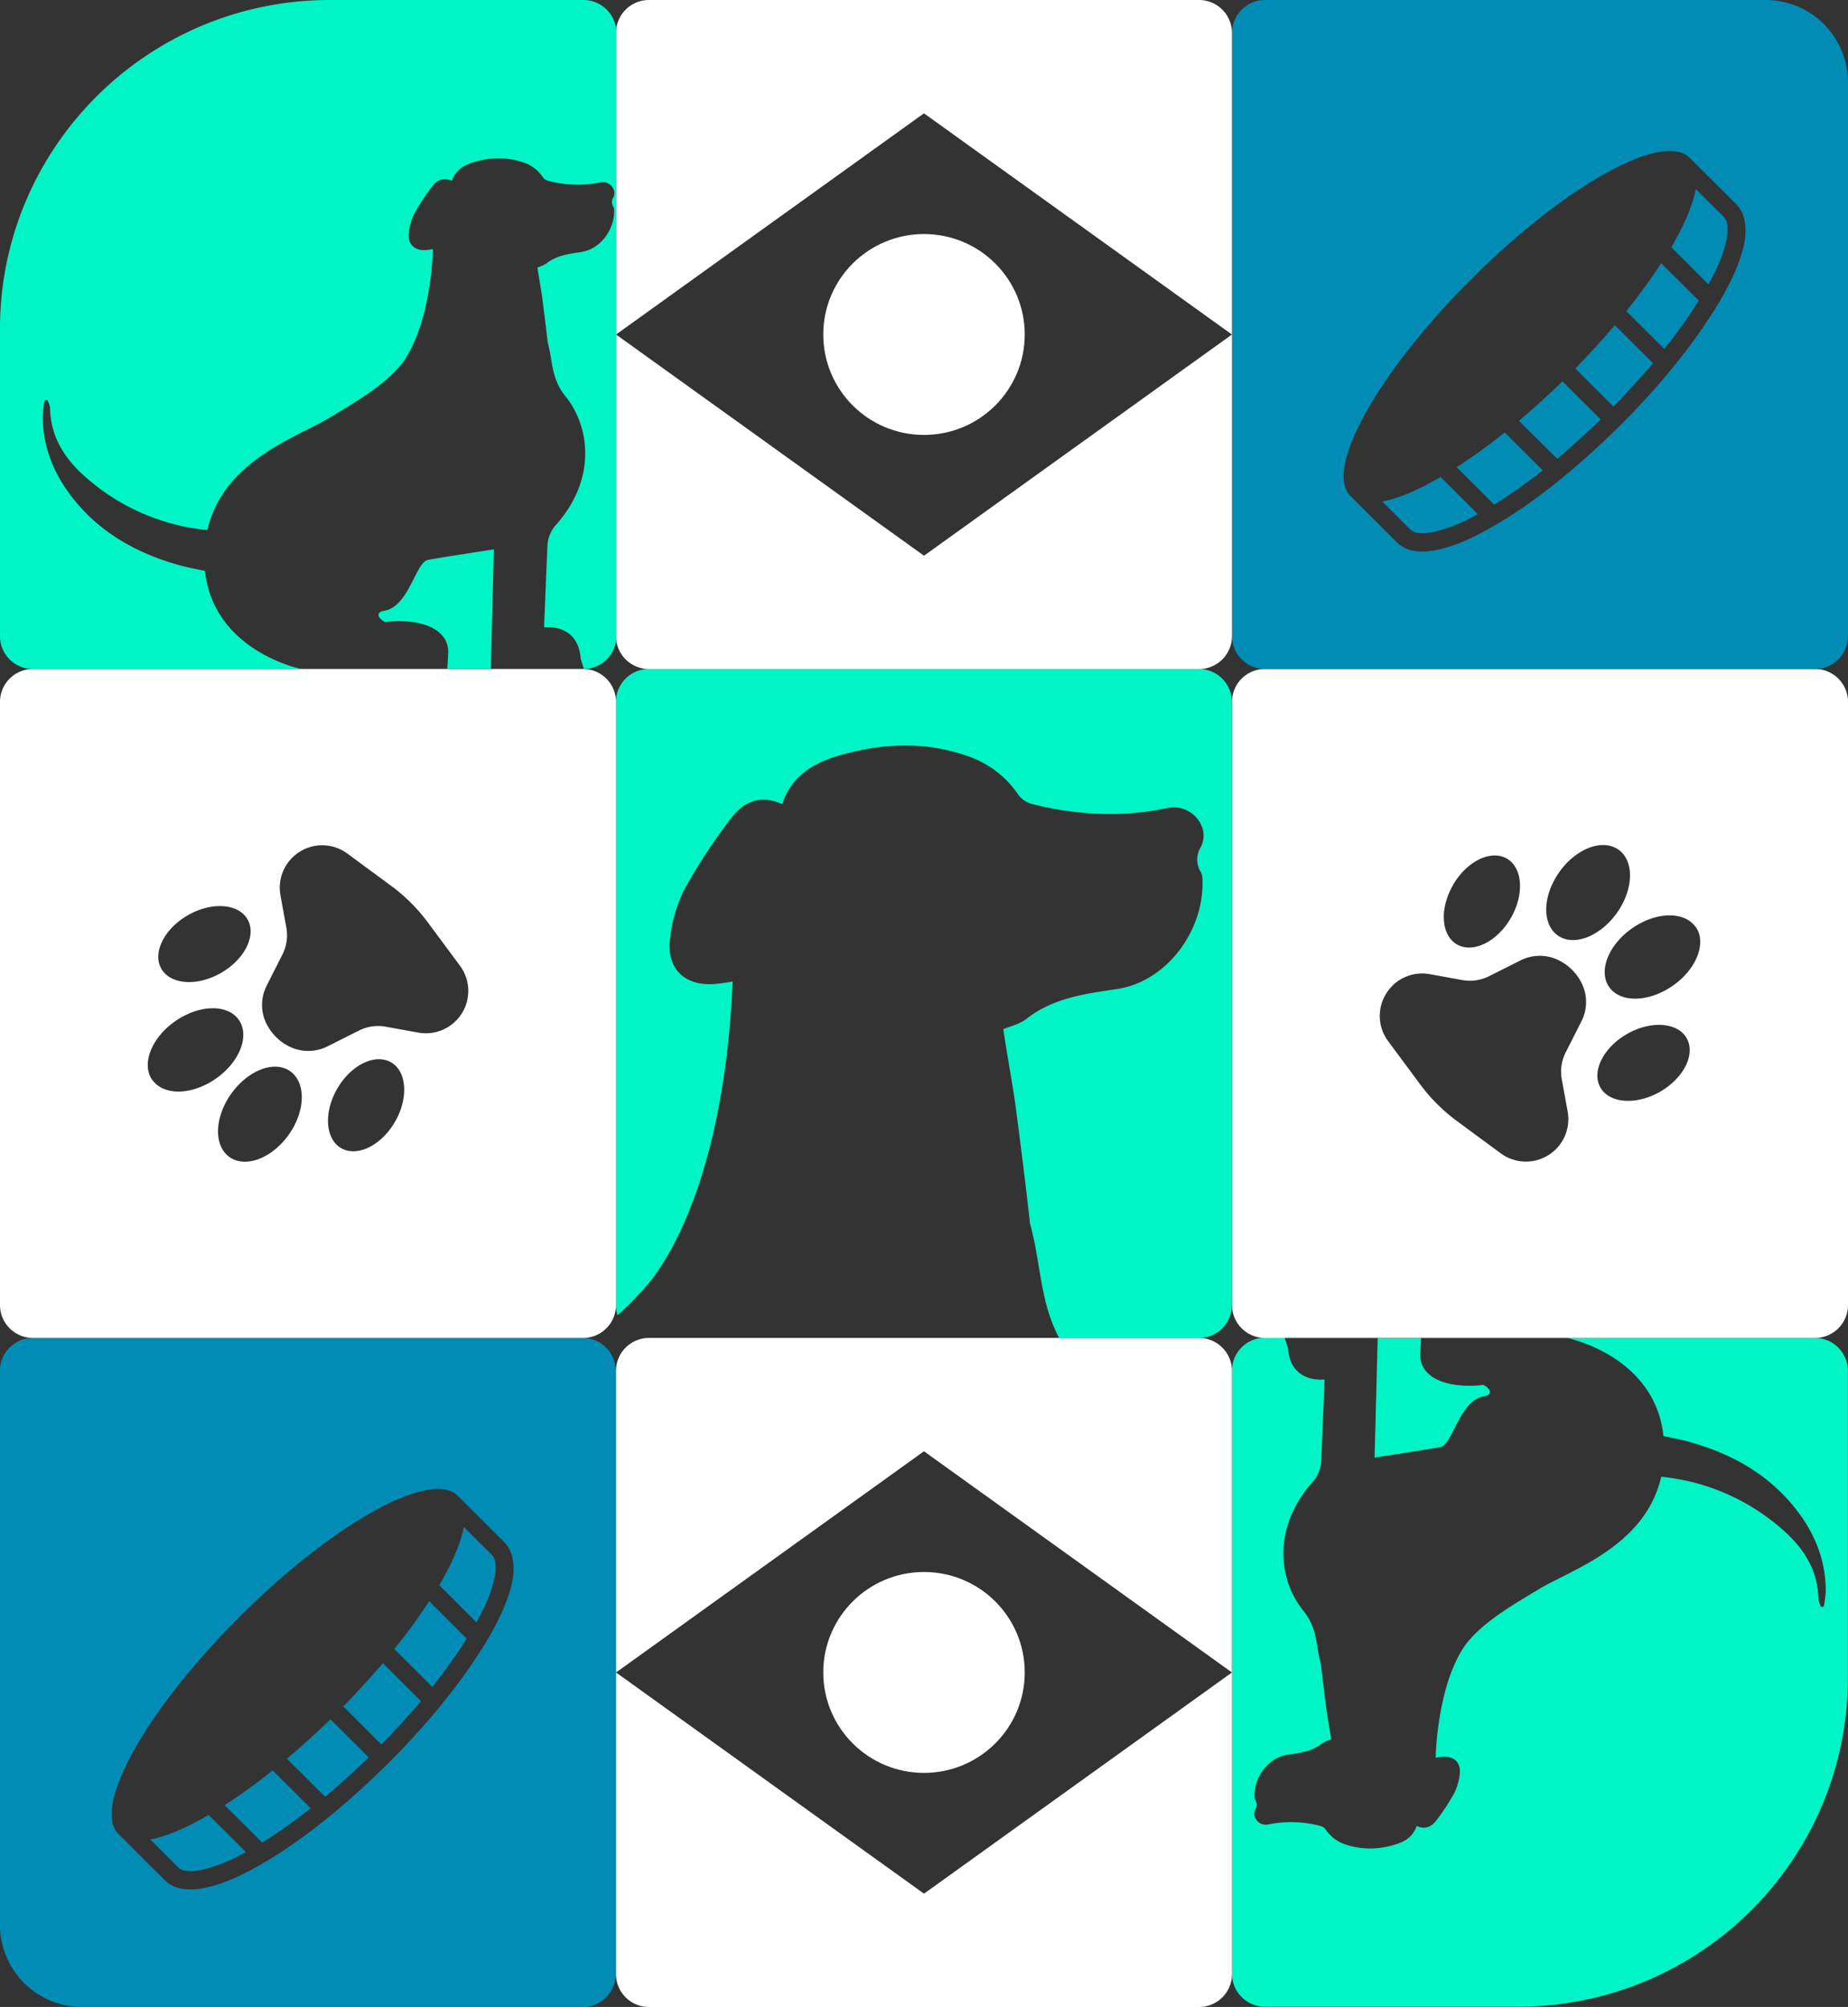 <svg viewBox="0 0 561 609" xmlns="http://www.w3.org/2000/svg">
            <rect x="0" y="0" width="561" height="609" fill="#333333" stroke="none"/>
            <defs>
            <style>.nadsnsadkoa{fill:#00f5c6;}.nadsdaskp{fill:#fff;}.nsksnpkads{fill:#008cb4;}</style><style class="darkreader darkreader--sync" media="screen"></style>
            </defs>

            <g class="square01">
                <path class="nadsnsadkoa" transform="translate(-1215.3 -323.68)" d="M1664.7,747.65a10.17,10.17,0,0,1,1.42-.37l.48-.09c2.66-1.14-.79-3.38-1.18-3.25-4.92.67-15,.42-18.15-5.56a7.76,7.76,0,0,1-.82-4l.26-4.65h-13.19l-.94,36.25s16.08-2.47,20-3.2C1656.18,762,1658.15,749.93,1664.7,747.65Z"></path>
                <path class="nadsnsadkoa" transform="translate(-1215.3 -323.68)" d="M1766.27,729.68H1691s26.67,5.3,29.29,29.78c2.84.58,5.67,1.12,8.42,1.91,12.92,3.71,24.13,10.15,32.34,21,5.4,7.16,8.56,15.2,8.49,24.29a36.93,36.93,0,0,1-.58,4.53l-.78.11a7.14,7.14,0,0,1-.86-2.26c-.13-9.94-5.53-17-12.82-22.84a65.21,65.21,0,0,0-32.66-14.14c-.74-.1-1.5-.18-2.26-.24-4.82,21.17-27.44,28.21-37.12,34.09-6.72,4.08-14.93,8.73-20.39,14.62-.63.68-1.22,1.37-1.77,2.08a32.78,32.78,0,0,0-3.07,5.31q-.89,1.86-1.76,4.27c-.55,1.54-1.09,3.27-1.59,5.19a94.07,94.07,0,0,0-2.76,19.67c.69-.1,1.27-.2,1.85-.26,3.67-.37,5.92,1.69,5.46,5.31a17.18,17.18,0,0,1-1.73,5.83,68.87,68.87,0,0,1-5.34,8.12c-1.43,1.92-3.4,2.92-6,1.71-1.28,3.81-4.39,5.16-7.84,6a23.74,23.74,0,0,1-13.74-.36,11.64,11.64,0,0,1-6-4.5,2.94,2.94,0,0,0-1.52-1.1,34.85,34.85,0,0,0-16-.49,3.51,3.51,0,0,1-3.91-2,2.83,2.83,0,0,1,.05-2.61,2.74,2.74,0,0,0,0-2.79,1.51,1.51,0,0,1-.24-.75c-.36-6,4.07-12.11,10-13,3.77-.57,7.44-1,10.57-3.49a10.88,10.88,0,0,1,2.69-1.19c-.43-3-1-5.92-1.41-8.82,0,0-1.15-8.66-1.7-13.87-1.59-5.68-.95-10.91-5.35-16.32-7.59-9.36-9.48-25.26,2.81-39.09a10.24,10.24,0,0,0,2.63-6.79l1-24.32s-10.34,1.47-11.11-9.53l-1-3.13h-6a10,10,0,0,0-10,10v183a10,10,0,0,0,10,10h76.81c55.32,0,100.17-44.7,100.17-99.84V739.66A10,10,0,0,0,1766.27,729.68Z"></path>
            </g>

            <g class="square02">
                <path class="nadsdaskp" transform="translate(-1215.3 -323.68)" d="m1402.3 831.18v91.52a10 10 0 0 0 10 10h167a10 10 0 0 0 10-10v-91.52l-93.5 67.13z"></path>
                <path class="nadsdaskp" transform="translate(-1215.3 -323.68)" d="m1579.3 729.68h-167a10 10 0 0 0-10 10v91.52l93.49-67.13 93.5 67.13v-91.54a10 10 0 0 0-9.99-9.98z"></path>
                <ellipse class="nadsdaskp" cx="280.5" cy="507.5" rx="30.58" ry="30.48"></ellipse>
            </g>

            <g class="square03">
                <path class="nsksnpkads" transform="translate(-1215.3 -323.68)" d="m1283.5 871.46 11.39 11.35a159.3 159.3 0 0 0 14.73-10.41l-11.54-11.5a177.63 177.63 0 0 1-14.58 10.56z"></path>
                <path class="nsksnpkads" transform="translate(-1215.3 -323.68)" d="m1302.4 857.37 11.61 11.52c4.35-3.63 8.79-7.63 13.21-11.93l-11.6-11.56c-4.45 4.3-8.87 8.3-13.22 11.97z"></path>
                <path class="nsksnpkads" transform="translate(-1215.3 -323.68)" d="m1319.5 841.5 11.59 11.55c4.33-4.41 8.34-8.83 12-13.16l-11.56-11.52c-3.7 4.33-7.72 8.74-12.03 13.13z"></path>
                <path class="nsksnpkads" transform="translate(-1215.3 -323.68)" d="m1260.9 881.85 8.49 8.46a4 4 0 0 0 2.34 1.06 13.09 13.09 0 0 0 4.55-0.22 50.61 50.61 0 0 0 13.65-5.46l-11.3-11.26c-6.82 3.96-12.9 6.57-17.73 7.42z"></path>
                <path class="nsksnpkads" transform="translate(-1215.3 -323.68)" d="M1335,824.08l11.54,11.5c.94-1.18,1.86-2.36,2.74-3.52,2.92-3.87,5.5-7.62,7.7-11.16l-11.39-11.35A175.65,175.65,0,0,1,1335,824.08Z"></path>
                <path class="nsksnpkads" transform="translate(-1215.3 -323.68)" d="M1392.27,729.68h-167a10,10,0,0,0-10,10V907.72a25,25,0,0,0,25,25h151.94a10,10,0,0,0,10-10v-183A10,10,0,0,0,1392.27,729.68ZM1371.06,802c-.07.47-.14,1-.23,1.44-.92,4.63-3.14,10-6.43,15.86l-.42.74c-.91,1.59-1.89,3.21-3,4.88a164.32,164.32,0,0,1-10.52,14.6c-1.13,1.43-2.31,2.86-3.52,4.3-3.67,4.34-7.68,8.75-12,13.15-.65.65-1.29,1.31-2,2s-1.32,1.3-2,1.94c-4.4,4.3-8.83,8.3-13.18,11.95-1.45,1.22-2.89,2.38-4.32,3.52s-2.77,2.18-4.14,3.21c-3.61,2.71-7.13,5.14-10.51,7.27-1.67,1.06-3.3,2-4.9,2.93-2,1.14-4,2.18-5.86,3.06a45.09,45.09,0,0,1-11.66,3.93l-.58.07a17.24,17.24,0,0,1-5.07,0,9.62,9.62,0,0,1-5.36-2.6l-14.11-14.06h0c-8.1-8.08,8.38-37.6,36.82-65.94s58-44.77,66.16-36.69h0l14.11,14.06a9.57,9.57,0,0,1,2.61,5.35A17.11,17.11,0,0,1,1371.06,802Z"></path>
                <path class="nsksnpkads" transform="translate(-1215.3 -323.68)" d="m1364.6 795.5-8.5-8.46c-0.89 4.81-3.47 10.87-7.44 17.67l11.29 11.29c0.78-1.43 1.5-2.82 2.13-4.14a39.59 39.59 0 0 0 3.48-10.14 12.49 12.49 0 0 0 0.1-3.86 4.16 4.16 0 0 0-1.06-2.36z"></path>
            </g>

            <path class="nadsdaskp square04" transform="translate(-1215.3 -323.68)" d="m1599.3 729.68h167a10 10 0 0 0 10-10v-183a10 10 0 0 0-10-10h-167a10 10 0 0 0-10 10v183a10 10 0 0 0 10 10zm120-74.74c-7.22 4.15-15.34 3.61-18.13-1.21s0.79-12.1 8-16.26 15.34-3.61 18.13 1.21-0.79 12.1-8.01 16.26zm10.77-50c3.39 4.83 0.28 12.83-7 17.88s-15.85 5.23-19.25 0.4-0.28-12.84 7-17.89 15.84-5.17 19.24-0.33zm-41.49-16.53c5.07-7.21 13.1-10.32 18-6.93s4.67 12-0.4 19.17-13.1 10.32-17.94 6.93-4.73-11.92 0.33-19.12zm-32.17 3.8c4.17-7.2 11.47-10.77 16.31-8s5.38 10.88 1.21 18.07-11.47 10.77-16.31 8-5.39-10.82-1.22-18.02zm-18.48 30.64a12.89 12.89 0 0 1 11.43-3.56l9.86 1.79a12.91 12.91 0 0 0 8.11-1.17l9.58-4.81a13 13 0 0 1 11.22-0.2 15.33 15.33 0 0 1 7.48 7.46 12.84 12.84 0 0 1-0.2 11.17l-4.83 9.55a12.86 12.86 0 0 0-1.17 8.09l1.79 9.83a12.88 12.88 0 0 1-20.35 12.63l-13.23-9.74a53.09 53.09 0 0 1-11.17-11.13l-9.78-13.18a12.82 12.82 0 0 1 1.25-16.68z"></path>
            <path class="nadsnsadkoa square05" transform="translate(-1215.3 -323.68)" d="M1579.27,526.68h-167a10,10,0,0,0-10,10v183a10,10,0,0,0,.5,3.1c2.27-2,4.45-4.16,6.47-6.34q2.46-2.64,4.61-5.41a86.83,86.83,0,0,0,8-13.8c1.51-3.22,3.05-6.9,4.55-11.08,1.44-4,2.85-8.51,4.15-13.5,3.47-13.27,6.24-30.07,7.16-51.1-1.8.25-3.29.52-4.8.67-9.53,1-15.4-4.41-14.19-13.81a44.34,44.34,0,0,1,4.5-15.16,175.21,175.21,0,0,1,13.88-21.1c3.72-5,8.83-7.57,15.64-4.45,3.32-9.89,11.4-13.39,20.37-15.6,12-3,23.93-3.18,35.72.94a30.27,30.27,0,0,1,15.51,11.68,7.52,7.52,0,0,0,3.93,2.85c13.72,3.48,27.56,4.25,41.48,1.29a9.15,9.15,0,0,1,10.18,5.15,7.43,7.43,0,0,1-.13,6.76,7.15,7.15,0,0,0-.14,7.25,4.29,4.29,0,0,1,.64,2c.92,15.64-10.6,31.5-25.94,33.78-9.81,1.47-19.34,2.7-27.48,9.06-2.13,1.67-5.09,2.29-7,3.1,1.12,7.78,2.59,15.37,3.66,22.91,0,0,3,22.53,4.43,36.06,3.38,12.07,2.88,23.37,8.85,34.78h42.44a10,10,0,0,0,10-10v-183A10,10,0,0,0,1579.27,526.68Z"></path>
            <path class="nadsdaskp square06" transform="translate(-1215.3 -323.68)" d="m1392.3 526.68h-167a10 10 0 0 0-10 10v183a10 10 0 0 0 10 10h167a10 10 0 0 0 10-10v-183a10 10 0 0 0-10-10zm-120 74.74c7.22-4.15 15.34-3.61 18.13 1.21s-0.79 12.1-8 16.26-15.34 3.61-18.13-1.21 0.79-12.1 8.01-16.26zm-10.77 50c-3.39-4.83-0.28-12.83 7-17.88s15.85-5.23 19.25-0.4 0.28 12.84-7 17.89-15.84 5.17-19.24 0.34zm41.5 16.48c-5.07 7.21-13.1 10.32-18 6.93s-4.67-12 0.4-19.17 13.1-10.32 17.94-6.93 4.72 11.97-0.34 19.17zm32.17-3.8c-4.17 7.2-11.47 10.77-16.31 8s-5.38-10.88-1.21-18.07 11.47-10.77 16.31-8 5.38 10.87 1.21 18.07zm18.48-30.64a12.89 12.89 0 0 1-11.43 3.56l-9.86-1.79a12.91 12.91 0 0 0-8.11 1.17l-9.58 4.81a13 13 0 0 1-11.22 0.2 15.33 15.33 0 0 1-7.45-7.41 12.84 12.84 0 0 1 0.2-11.17l4.83-9.55a12.86 12.86 0 0 0 1.17-8.09l-1.79-9.83a12.88 12.88 0 0 1 20.35-12.64l13.23 9.75a53.09 53.09 0 0 1 11.17 11.13l9.78 13.18a12.82 12.82 0 0 1-1.29 16.68z"></path>

            <g class="square07">
                <path class="nsksnpkads" transform="translate(-1215.3 -323.68)" d="m1634.9 475.85 8.49 8.46a4 4 0 0 0 2.34 1.06 13.09 13.09 0 0 0 4.55-0.22 50.61 50.61 0 0 0 13.65-5.46l-11.3-11.26c-6.82 3.96-12.9 6.57-17.73 7.42z"></path>
                <path class="nsksnpkads" transform="translate(-1215.3 -323.68)" d="m1676.4 451.37 11.61 11.52c4.35-3.63 8.79-7.63 13.21-11.93l-11.6-11.56c-4.45 4.3-8.87 8.3-13.22 11.97z"></path>
                <path class="nsksnpkads" transform="translate(-1215.3 -323.68)" d="m1693.5 435.5 11.59 11.55c4.33-4.41 8.34-8.83 12-13.16l-11.56-11.52c-3.7 4.33-7.72 8.74-12.03 13.13z"></path>
                <path class="nsksnpkads" transform="translate(-1215.3 -323.68)" d="m1657.5 465.46 11.39 11.35a159.3 159.3 0 0 0 14.73-10.41l-11.54-11.5a177.63 177.63 0 0 1-14.58 10.56z"></path>
                <path class="nsksnpkads" transform="translate(-1215.3 -323.68)" d="M1709,418.08l11.54,11.5c.94-1.18,1.86-2.36,2.74-3.52,2.92-3.87,5.5-7.62,7.7-11.16l-11.39-11.35A175.65,175.65,0,0,1,1709,418.08Z"></path>
                <path class="nsksnpkads" transform="translate(-1215.3 -323.68)" d="M1751.24,323.68H1599.3a10,10,0,0,0-10,10v183a10,10,0,0,0,10,10h167a10,10,0,0,0,10-10V348.64A25,25,0,0,0,1751.24,323.68ZM1745.06,396c-.07.47-.14.95-.23,1.44-.92,4.63-3.14,9.95-6.43,15.86l-.42.74c-.91,1.59-1.89,3.21-3,4.88a164.32,164.32,0,0,1-10.52,14.6c-1.13,1.43-2.31,2.86-3.52,4.3-3.67,4.34-7.68,8.75-12,13.15-.65.65-1.29,1.31-2,2s-1.32,1.3-2,1.94c-4.4,4.3-8.83,8.3-13.18,11.95-1.45,1.22-2.89,2.38-4.32,3.52s-2.77,2.18-4.14,3.21c-3.61,2.71-7.13,5.14-10.51,7.27-1.67,1.06-3.3,2-4.9,2.93-2,1.14-4,2.17-5.86,3.06a45.09,45.09,0,0,1-11.66,3.93l-.58.07a17.24,17.24,0,0,1-5.07,0,9.62,9.62,0,0,1-5.36-2.6l-14.11-14.06h0c-8.1-8.08,8.38-37.6,36.82-65.94s58-44.77,66.16-36.69h0l14.11,14.06a9.57,9.57,0,0,1,2.61,5.35A17.11,17.11,0,0,1,1745.06,396Z"></path>
                <path class="nsksnpkads" transform="translate(-1215.3 -323.68)" d="m1738.6 389.5-8.5-8.46c-0.89 4.81-3.47 10.87-7.44 17.67l11.29 11.29c0.78-1.43 1.5-2.82 2.13-4.14a39.59 39.59 0 0 0 3.48-10.14 12.49 12.49 0 0 0 0.1-3.86 4.16 4.16 0 0 0-1.06-2.36z"></path>
            </g>

            <g class="square08">
                <path class="nadsdaskp" transform="translate(-1215.3 -323.68)" d="m1402.3 425.18v91.52a10 10 0 0 0 10 10h167a10 10 0 0 0 10-10v-91.52l-93.5 67.13z"></path>
                <path class="nadsdaskp" transform="translate(-1215.3 -323.68)" d="m1579.3 323.68h-167a10 10 0 0 0-10 10v91.52l93.49-67.13 93.5 67.13v-91.54a10 10 0 0 0-9.99-9.98z"></path>
                <ellipse class="nadsdaskp" cx="280.5" cy="101.5" rx="30.58" ry="30.48"></ellipse>
            </g>

            <g class="square09">
                <path class="nadsnsadkoa" transform="translate(-1215.3 -323.68)" d="m1333.1 508.71a10.17 10.17 0 0 1-1.42 0.37l-0.48 0.09c-2.66 1.14 0.8 3.38 1.18 3.25 4.92-0.67 15-0.42 18.16 5.56a7.76 7.76 0 0 1 0.82 4l-0.27 4.65h13.2l0.93-36.25s-16.08 2.47-20 3.2c-3.6 0.74-5.57 12.85-12.12 15.13z"></path>
                <path class="nadsnsadkoa" transform="translate(-1215.3 -323.68)" d="M1392.27,323.68h-76.81c-55.32,0-100.17,44.7-100.17,99.84V516.7a10,10,0,0,0,10,10h81.52s-26.66-5.3-29.28-29.78c-2.85-.58-5.68-1.12-8.42-1.91-12.92-3.71-24.14-10.15-32.35-21-5.4-7.16-8.56-15.2-8.49-24.29a36.93,36.93,0,0,1,.58-4.53l.78-.11a7.14,7.14,0,0,1,.86,2.26c.13,9.94,5.53,17,12.83,22.84A65.14,65.14,0,0,0,1276,484.27c.75.1,1.5.18,2.26.24,4.82-21.17,27.44-28.21,37.12-34.09,6.72-4.08,14.93-8.73,20.39-14.62.63-.68,1.23-1.37,1.78-2.09a33.68,33.68,0,0,0,3.07-5.3c.58-1.24,1.17-2.66,1.75-4.27s1.09-3.27,1.6-5.19a94.15,94.15,0,0,0,2.75-19.67c-.69.1-1.27.2-1.85.26-3.66.37-5.92-1.69-5.46-5.31a17.18,17.18,0,0,1,1.73-5.83,67.72,67.72,0,0,1,5.35-8.12c1.43-1.92,3.39-2.92,6-1.72,1.28-3.8,4.39-5.15,7.84-6a23.77,23.77,0,0,1,13.75.36,11.66,11.66,0,0,1,6,4.5,2.87,2.87,0,0,0,1.52,1.09,34.71,34.71,0,0,0,16,.5,3.51,3.51,0,0,1,3.91,2,2.83,2.83,0,0,1-.05,2.61,2.74,2.74,0,0,0,0,2.79,1.63,1.63,0,0,1,.25.75c.35,6-4.08,12.11-10,13-3.78.57-7.45,1-10.58,3.49a10.88,10.88,0,0,1-2.69,1.19c.43,3,1,5.92,1.41,8.82,0,0,1.15,8.66,1.7,13.87,1.59,5.68,1,10.91,5.35,16.32,7.59,9.36,9.48,25.26-2.81,39.09a10.24,10.24,0,0,0-2.63,6.79l-1,24.32s10.34-1.47,11.12,9.53l1,3.12a10,10,0,0,0,9.83-10v-183A10,10,0,0,0,1392.27,323.68Z"></path>
            </g>
            </svg>